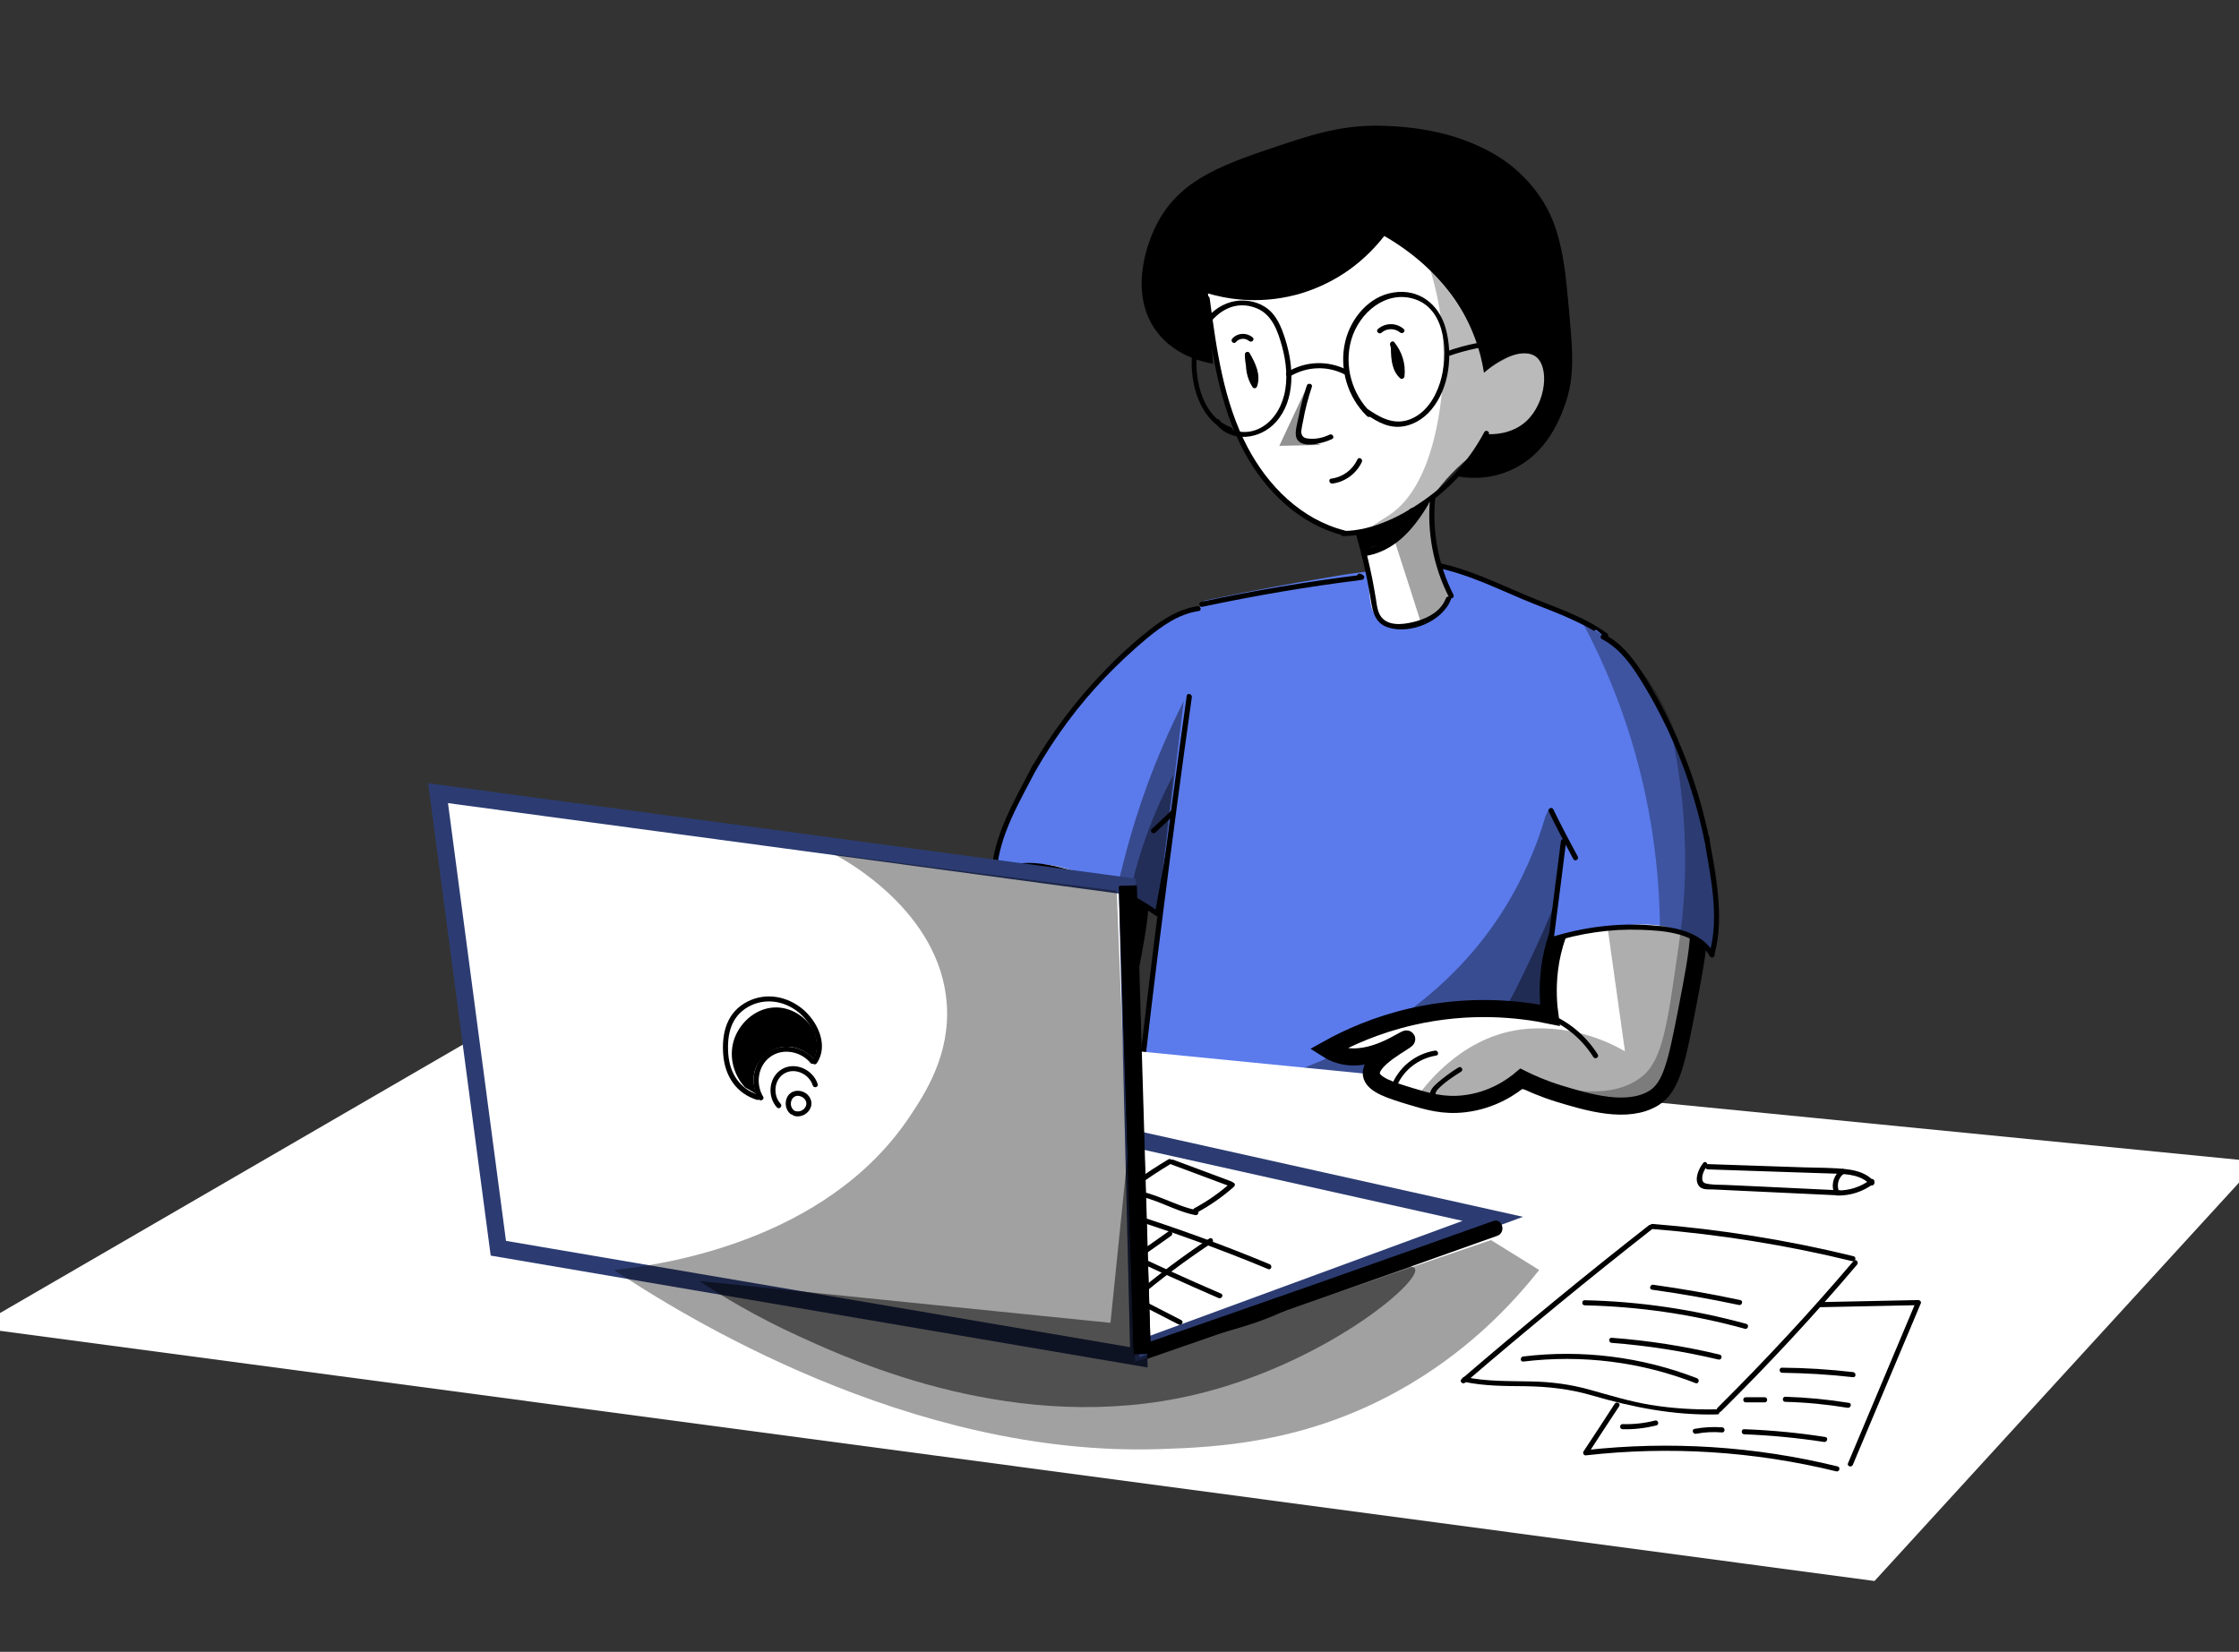 <svg width="393" height="290" viewBox="0 0 393 290" fill="none" xmlns="http://www.w3.org/2000/svg">
<rect x="0" y="0" width="393" height="290" fill="#333333" stroke="none"/>
<g clip-path="url(#clip0)">
<path d="M184.126 142.802C181.681 144.622 178.729 147.546 177.656 151.723C176.881 154.825 177.626 156.645 177.358 160.643C177.179 163.417 176.464 167.325 174.168 171.979C168.951 170.905 160.186 169.861 149.841 172.248C143.67 173.68 138.721 175.917 135.084 177.946C135.65 178.304 136.426 178.722 137.409 178.99C142.984 180.512 148.857 175.828 149.036 176.156C149.215 176.454 142.477 179.617 142.835 182.361C143.074 184.211 146.383 185.196 149.811 186.24C152.703 187.105 155.446 187.94 159.113 187.523C164.151 186.956 167.639 184.42 169.189 183.107C170.68 183.853 172.886 184.838 175.659 185.703C180.757 187.254 187.792 189.402 192.473 186.478C195.514 184.569 196.438 180.094 198.167 171.204C200.254 160.374 201.238 154.945 198.436 150.499C194.769 144.563 187.226 143.19 184.126 142.802Z" fill="white" stroke="black" stroke-width="3" stroke-miterlimit="10"/>
<path d="M173.213 172.307C176.821 173.65 179.802 176.096 181.859 179.348C182.157 179.825 182.932 179.378 182.634 178.901C180.458 175.44 177.268 172.874 173.452 171.442C172.885 171.233 172.677 172.099 173.213 172.307Z" fill="black"/>
<path d="M154.015 178.185C150.467 178.781 147.605 181.168 146.323 184.509C146.115 185.046 146.979 185.285 147.188 184.748C148.35 181.705 151.034 179.587 154.253 179.05C154.82 178.96 154.581 178.095 154.015 178.185Z" fill="black"/>
<path d="M158.189 181.168C156.907 181.944 155.715 182.839 154.582 183.793C153.837 184.45 153.002 185.225 153.181 186.299C153.628 189.133 157.027 188.507 158.875 187.791C159.412 187.582 159.173 186.717 158.636 186.926C157.831 187.224 156.937 187.612 156.073 187.582C154.671 187.522 153.419 186.18 154.612 184.957C155.745 183.763 157.235 182.809 158.636 181.914C159.113 181.615 158.666 180.84 158.189 181.168Z" fill="black"/>
<path d="M211.939 106.078C210.419 106.585 208.481 107.36 206.305 108.434C205.679 108.733 204.099 109.538 202.399 110.642C199.776 112.313 197.868 114.073 195.692 116.281C192.919 119.115 190.117 121.949 186.778 126.484C183.975 130.302 179.623 136.299 176.492 145.099C175.24 148.59 174.525 151.603 174.107 153.751C175.747 152.796 177.238 152.319 178.4 152.051C185.108 150.529 191.548 153.93 197.659 157.122C199.955 158.316 201.773 159.479 203.026 160.285C203.681 157.063 204.337 153.811 204.993 150.589C205.56 147.874 206.096 145.129 206.663 142.414C207.527 141.669 208.69 140.565 209.972 139.133C212.387 136.388 217.186 130.929 217.842 123.351C218.647 114.61 213.46 107.927 211.939 106.078Z" fill="#5B7BEC"/>
<path d="M210.182 106.436C206.992 106.913 204.249 108.613 201.775 110.582C198.913 112.82 196.23 115.296 193.726 117.921C188.836 122.993 184.573 128.661 181.055 134.777C180.757 135.284 181.532 135.732 181.83 135.225C185.229 129.318 189.284 123.828 193.994 118.906C196.29 116.519 198.704 114.252 201.238 112.134C203.951 109.896 206.843 107.808 210.421 107.271C210.987 107.211 210.749 106.346 210.182 106.436Z" fill="black"/>
<path d="M208.931 139.014C206.724 141.251 204.459 143.429 202.163 145.547C201.746 145.935 202.372 146.561 202.789 146.174C205.085 144.055 207.35 141.878 209.557 139.64C209.944 139.222 209.318 138.596 208.931 139.014Z" fill="black"/>
<path d="M205.83 143.101C204.786 148.829 203.773 154.587 202.729 160.314C202.938 160.225 203.177 160.135 203.385 160.046C198.645 156.735 193.368 154.258 187.763 152.707C183.381 151.514 177.806 150.35 174.05 153.662C173.632 154.05 174.258 154.676 174.676 154.288C178.492 150.887 184.663 152.677 188.986 153.99C193.964 155.511 198.645 157.838 202.908 160.792C203.147 160.941 203.504 160.792 203.564 160.523C204.608 154.795 205.621 149.038 206.665 143.31C206.784 142.773 205.919 142.534 205.83 143.101Z" fill="black"/>
<path d="M181.263 134.36C178.162 140.416 174.287 146.651 174.018 153.662C173.988 154.229 174.883 154.229 174.913 153.662C175.181 146.83 178.997 140.744 182.038 134.807C182.276 134.3 181.501 133.852 181.263 134.36Z" fill="black"/>
<path opacity="0.4" d="M207.767 123.083C202.431 133.703 199.539 142.653 197.84 148.918C195.365 158.107 194.5 165.356 188.091 171.383C187.047 172.367 183.977 175.201 179.147 176.962C169.011 180.631 161.498 175.679 155.118 180.929C154.403 181.526 152.286 183.018 152.524 184.718C152.763 186.329 154.969 187.165 155.297 187.314C157.921 188.328 160.633 187.284 164.032 185.912C167.878 184.36 167.461 183.823 169.19 183.525C172.827 182.898 174.496 185.196 179.326 186.717C181.383 187.344 187.465 189.253 191.847 186.717C195.067 184.838 196.051 181.317 197.601 175.38C198.674 171.353 199.777 165.476 199.598 158.077C200.791 159.002 201.983 159.927 203.176 160.852C204.726 148.262 206.247 135.672 207.767 123.083Z" fill="black"/>
<path opacity="0.38" d="M205.978 136C201.894 143.727 199.897 150.261 198.823 154.676C196.677 163.537 197.363 167.713 194.441 173.948C191.311 180.721 186.242 185.017 182.725 187.463C184.692 187.91 189.432 188.746 192.861 186.061C195.276 184.181 195.902 181.496 196.826 177.111C197.989 171.711 199.211 165.565 200.403 158.823C201.328 159.42 202.252 160.016 203.176 160.613C204.13 152.439 205.054 144.205 205.978 136Z" fill="black"/>
<path d="M211.314 105.481C210.241 112.492 209.198 119.562 208.184 126.663C204.249 154.199 200.85 181.258 197.988 207.869C198.048 208.764 198.286 210.196 199.181 211.628C200.075 213.09 201.268 213.836 201.834 214.223C207.26 218.102 209.973 220.071 212.716 221.383C225.863 227.738 240.411 226.992 240.411 226.992C243.482 226.843 249.594 226.455 256.152 223.83C256.51 223.681 259.014 222.517 264.023 220.16C268.554 218.042 269.359 217.624 270.463 216.61C273.086 214.194 274.1 211.21 274.785 209.092C276.246 204.587 276.097 200.769 276.037 199.844C276.037 199.844 275.739 192.415 275.531 149.038C275.501 140.207 276.365 127.229 281.016 111.209C276.187 108.852 271.655 106.674 266.199 104.049C262.443 102.229 258.955 100.558 253.946 99.962C252.515 99.783 251.233 99.723 249.325 99.753C241.574 99.813 235.194 101.006 232.452 101.483C227.115 102.348 219.9 103.661 211.314 105.481Z" fill="#5B7BEC"/>
<path d="M211.076 106.525C220.317 104.556 229.649 102.975 239.01 101.811C239.427 101.752 239.666 101.215 239.248 100.976C239.129 100.916 239.01 100.827 238.861 100.767C238.354 100.469 237.907 101.245 238.414 101.543C238.533 101.603 238.652 101.692 238.801 101.752C238.891 101.483 238.95 101.185 239.04 100.916C229.589 102.08 220.168 103.661 210.867 105.66C210.271 105.779 210.509 106.644 211.076 106.525Z" fill="black"/>
<path d="M208.303 122.158C205.023 145.547 202.042 168.966 199.359 192.445C199.031 195.399 198.703 198.322 198.375 201.276C198.107 203.841 197.361 206.735 197.689 209.301C197.987 211.568 199.776 213 201.416 214.373C203.205 215.864 205.083 217.266 207.05 218.549C215.13 223.77 224.58 226.903 234.18 227.469C245.598 228.126 257.076 225.202 266.824 219.235C267.301 218.937 266.854 218.161 266.377 218.46C249.324 228.872 227.621 229.289 210.24 219.414C208.243 218.281 206.305 217.028 204.457 215.655C202.579 214.253 199.538 212.344 198.763 210.047C198.405 208.943 198.584 207.72 198.703 206.556C198.852 205.094 199.031 203.603 199.18 202.141C199.478 199.396 199.776 196.652 200.104 193.907C201.386 182.719 202.698 171.562 204.129 160.404C205.739 147.725 207.408 135.046 209.197 122.396C209.257 121.83 208.392 121.591 208.303 122.158Z" fill="black"/>
<path d="M252.216 99.693C257.463 100.737 262.383 103.154 267.272 105.212C272.072 107.241 277.408 108.882 281.641 111.985C282.118 112.313 282.566 111.537 282.089 111.209C277.945 108.166 272.727 106.555 268.047 104.586C262.979 102.468 257.881 99.932 252.455 98.828C251.889 98.709 251.65 99.574 252.216 99.693Z" fill="black"/>
<path d="M275.589 150.291C275.112 162.85 274.635 175.41 275.082 187.94C275.291 194.026 276.245 200.351 275.112 206.407C274.158 211.389 271.355 216.371 266.377 218.221C265.84 218.43 266.079 219.295 266.615 219.086C274.545 216.133 276.602 207.093 276.483 199.515C276.424 194.384 275.976 189.253 275.857 184.092C275.738 178.841 275.797 173.62 275.887 168.37C276.006 162.343 276.245 156.317 276.453 150.291C276.513 149.694 275.619 149.694 275.589 150.291Z" fill="black"/>
<path opacity="0.38" d="M271.296 143.22C269.716 148.65 267.242 154.587 263.426 160.494C246.343 186.777 215.07 192.027 207.08 193.131C217.813 194.265 228.664 195.488 239.635 196.801C251.739 198.233 263.694 199.754 275.47 201.306C274.725 187.97 274.725 176.991 274.903 169.145C275.231 152.916 276.394 139.789 274.277 139.372C273.771 139.252 272.876 139.819 271.296 143.22Z" fill="black"/>
<path opacity="0.42" d="M274.964 152.976C273.89 156.138 272.251 160.613 269.836 165.774C266.437 173.083 263.188 180.124 258.984 184.45C247.238 196.532 224.282 191.311 224.223 192.147C224.193 192.624 232.6 193.967 275.053 197.875C275.053 182.898 275.023 167.952 274.964 152.976Z" fill="black"/>
<path d="M328.447 275.978C219.035 261.36 109.593 246.742 0.182 232.153C32.469 213.418 64.785 194.682 97.072 175.947C195.781 185.673 294.52 195.428 393.23 205.154C371.616 228.752 350.031 252.38 328.447 275.978Z" fill="white" stroke="white" stroke-width="3" stroke-miterlimit="10"/>
<path d="M289.424 215.118C278.244 223.859 267.303 232.869 256.541 242.117C256.093 242.505 256.749 243.132 257.167 242.744C267.929 233.496 278.9 224.486 290.05 215.745C290.497 215.417 289.871 214.76 289.424 215.118Z" fill="black"/>
<path d="M256.957 242.595C260.475 243.341 264.052 243.341 267.659 243.37C271.714 243.43 275.53 243.848 279.405 244.981C286.68 247.1 293.805 248.502 301.407 248.323C301.974 248.323 301.974 247.428 301.407 247.428C297.502 247.517 293.596 247.279 289.721 246.652C286.083 246.055 282.625 244.982 279.078 243.997C275.679 243.042 272.28 242.595 268.733 242.535C264.857 242.446 260.981 242.565 257.165 241.76C256.629 241.61 256.39 242.476 256.957 242.595Z" fill="black"/>
<path d="M290.079 215.775C301.885 216.729 313.601 218.609 325.109 221.413C325.675 221.562 325.914 220.697 325.347 220.548C313.78 217.714 301.974 215.834 290.079 214.88C289.513 214.82 289.513 215.715 290.079 215.775Z" fill="black"/>
<path d="M302.094 247.786C310.411 239.552 318.401 230.96 325.974 222.01C326.331 221.562 325.705 220.936 325.348 221.383C317.775 230.303 309.785 238.895 301.468 247.159C301.05 247.577 301.676 248.203 302.094 247.786Z" fill="black"/>
<path d="M267.362 239.045C277.618 237.792 287.993 239.075 297.622 242.834C298.159 243.042 298.397 242.177 297.861 241.968C288.172 238.209 277.677 236.897 267.362 238.15C266.796 238.209 266.796 239.104 267.362 239.045Z" fill="black"/>
<path d="M282.893 235.763C289.213 236.24 295.444 237.225 301.615 238.687C302.182 238.836 302.42 237.971 301.854 237.822C295.623 236.33 289.303 235.345 282.893 234.868C282.297 234.838 282.327 235.733 282.893 235.763Z" fill="black"/>
<path d="M278.153 229.17C287.664 229.379 297.084 230.751 306.266 233.287C306.833 233.436 307.071 232.571 306.505 232.422C297.263 229.886 287.753 228.484 278.153 228.275C277.587 228.275 277.587 229.17 278.153 229.17Z" fill="black"/>
<path d="M289.959 226.425C295.086 227.141 300.155 228.036 305.223 229.11C305.789 229.23 306.028 228.364 305.461 228.245C300.393 227.171 295.325 226.276 290.197 225.56C289.631 225.47 289.392 226.336 289.959 226.425Z" fill="black"/>
<path d="M283.43 246.443C281.611 249.248 279.792 252.052 277.944 254.826C277.765 255.095 278.004 255.543 278.332 255.513C293.029 253.842 307.935 254.797 322.305 258.317C322.871 258.466 323.11 257.601 322.544 257.452C308.084 253.902 293.119 252.947 278.332 254.588C278.451 254.827 278.6 255.035 278.719 255.274C280.538 252.47 282.356 249.665 284.205 246.891C284.533 246.413 283.757 245.966 283.43 246.443Z" fill="black"/>
<path d="M319.474 229.498C325.228 229.379 330.952 229.259 336.706 229.14C336.556 228.961 336.407 228.752 336.288 228.573C332.323 238.03 328.328 247.458 324.363 256.915C324.154 257.452 325.019 257.69 325.228 257.153C329.193 247.696 333.188 238.269 337.153 228.812C337.272 228.543 336.974 228.245 336.735 228.245C330.982 228.364 325.258 228.484 319.504 228.603C318.907 228.633 318.907 229.528 319.474 229.498Z" fill="black"/>
<path d="M297.682 251.724C299.202 251.425 300.722 251.366 302.273 251.485C302.839 251.515 302.839 250.62 302.273 250.59C300.633 250.471 299.053 250.56 297.443 250.859C296.877 250.948 297.115 251.813 297.682 251.724Z" fill="black"/>
<path d="M306.147 251.813C310.828 251.992 315.509 252.44 320.159 253.156C320.726 253.245 320.964 252.38 320.398 252.291C315.688 251.545 310.917 251.097 306.147 250.918C305.581 250.888 305.581 251.784 306.147 251.813Z" fill="black"/>
<path d="M306.415 246.205C307.518 246.205 308.621 246.205 309.754 246.205C310.321 246.205 310.321 245.31 309.754 245.31C308.651 245.31 307.548 245.31 306.415 245.31C305.849 245.31 305.849 246.205 306.415 246.205Z" fill="black"/>
<path d="M313.362 246.115C317.029 246.205 320.666 246.563 324.304 247.159C324.87 247.249 325.108 246.384 324.542 246.294C320.845 245.697 317.119 245.339 313.362 245.22C312.796 245.22 312.796 246.115 313.362 246.115Z" fill="black"/>
<path d="M312.796 241.014C316.97 241.073 321.114 241.312 325.258 241.789C325.824 241.849 325.824 240.954 325.258 240.894C321.114 240.417 316.97 240.148 312.796 240.119C312.229 240.089 312.229 240.984 312.796 241.014Z" fill="black"/>
<path d="M284.802 250.918C286.799 250.978 288.767 250.739 290.734 250.262C291.301 250.113 291.062 249.248 290.496 249.397C288.618 249.874 286.74 250.083 284.802 250.023C284.235 250.023 284.235 250.918 284.802 250.918Z" fill="black"/>
<path d="M298.963 204.169C298.188 205.124 297.293 207.063 298.217 208.227C298.784 208.943 299.857 208.794 300.662 208.824C302.123 208.883 303.584 208.973 305.044 209.032C310.977 209.301 316.88 209.599 322.813 209.868C323.379 209.898 323.379 209.003 322.813 208.973C318.43 208.764 314.078 208.555 309.695 208.346C307.549 208.257 305.432 208.137 303.285 208.048C302.242 207.988 301.139 208.048 300.095 207.899C299.32 207.779 298.754 207.75 298.784 206.795C298.814 206.049 299.142 205.363 299.589 204.796C299.946 204.349 299.32 203.692 298.963 204.169Z" fill="black"/>
<path d="M299.769 205.303C304.777 205.482 309.786 205.631 314.794 205.81C317.239 205.9 319.713 205.959 322.158 206.049C324.364 206.138 326.689 206.288 328.269 207.988C328.657 208.406 329.283 207.779 328.895 207.362C327.703 206.049 326.093 205.542 324.364 205.303C321.8 204.975 319.147 205.035 316.553 204.945C310.948 204.766 305.344 204.557 299.769 204.378C299.202 204.408 299.202 205.303 299.769 205.303Z" fill="black"/>
<path d="M322.514 209.897C324.809 209.927 326.985 209.211 328.834 207.839C329.281 207.511 328.834 206.735 328.387 207.063C326.657 208.346 324.69 209.032 322.514 209.002C321.917 209.002 321.917 209.897 322.514 209.897Z" fill="black"/>
<path d="M323.23 205.303C321.978 206.139 321.412 207.69 321.829 209.122C321.978 209.659 322.843 209.45 322.694 208.883C322.396 207.839 322.753 206.676 323.678 206.049C324.155 205.751 323.707 204.975 323.23 205.303Z" fill="black"/>
<path d="M201.504 236.24C165.282 230.035 129.06 223.83 92.838 217.624C114.84 208.734 136.841 199.873 158.843 190.983C193.246 198.65 227.65 206.317 262.024 213.985C241.871 221.413 221.688 228.812 201.504 236.24Z" fill="white" stroke="#2C3C72" stroke-width="3" stroke-miterlimit="10"/>
<path d="M200.014 236.688C200.134 237.046 200.223 237.434 200.342 237.792C200.491 238.269 201.207 238.18 201.207 237.672C201.207 237.374 201.207 237.106 201.207 236.807C201.207 236.24 200.313 236.24 200.313 236.807C200.313 237.165 200.253 237.493 200.104 237.822C200.402 237.822 200.67 237.822 200.969 237.822C200.849 237.434 200.819 237.076 200.909 236.658C200.641 236.688 200.372 236.718 200.104 236.777C200.193 236.867 200.193 236.927 200.134 237.016C200.402 237.046 200.67 237.076 200.939 237.135C200.879 236.927 200.909 236.748 201.028 236.569C200.76 236.479 200.462 236.419 200.193 236.33C200.134 236.807 200.074 237.255 200.014 237.732C199.985 237.971 200.253 238.18 200.462 238.18C200.73 238.18 200.879 237.971 200.909 237.732C200.969 237.255 201.028 236.807 201.088 236.33C201.147 235.882 200.462 235.763 200.253 236.091C200.014 236.479 199.955 236.926 200.074 237.374C200.164 237.762 200.7 237.792 200.879 237.493C201.118 237.135 201.118 236.688 200.849 236.36C200.641 236.091 200.104 236.061 200.044 236.479C199.925 237.016 199.955 237.583 200.104 238.12C200.253 238.567 200.819 238.508 200.969 238.12C201.118 237.702 201.207 237.285 201.207 236.867C200.909 236.867 200.611 236.867 200.313 236.867C200.313 237.165 200.313 237.434 200.313 237.732C200.611 237.702 200.909 237.643 201.177 237.613C201.058 237.255 200.969 236.867 200.849 236.509C200.73 235.882 199.865 236.121 200.014 236.688Z" fill="black"/>
<path d="M200.7 238.836C205.499 236.36 210.746 235.047 215.904 233.585C218.438 232.869 220.942 232.093 223.357 231.079C225.682 230.124 227.918 228.931 230.214 227.857C235.312 225.47 240.827 223.919 246.164 222.159C251.709 220.309 257.224 218.46 262.769 216.64C263.306 216.461 263.067 215.596 262.531 215.775C256.986 217.624 251.47 219.474 245.925 221.294C240.678 223.024 235.282 224.575 230.244 226.873C227.62 228.066 225.056 229.468 222.373 230.512C219.929 231.467 217.424 232.213 214.89 232.929C209.912 234.361 204.873 235.673 200.223 238.06C199.746 238.329 200.193 239.104 200.7 238.836Z" fill="black"/>
<path d="M201.118 238.657C221.718 231.527 242.259 224.307 262.8 216.968C264.41 216.401 263.724 213.806 262.084 214.372C241.573 221.711 221.003 228.931 200.402 236.061C198.792 236.628 199.478 239.224 201.118 238.657Z" fill="black"/>
<path d="M198.792 209.838C202.668 210.226 205.977 212.582 209.793 213.328C210.359 213.448 210.598 212.582 210.031 212.463C206.156 211.687 202.787 209.331 198.792 208.943C198.226 208.913 198.226 209.808 198.792 209.838Z" fill="black"/>
<path d="M210.061 212.911C212.416 211.628 214.622 210.106 216.619 208.316C217.037 207.928 216.411 207.302 215.993 207.69C214.026 209.42 211.909 210.912 209.614 212.135C209.107 212.433 209.554 213.209 210.061 212.911Z" fill="black"/>
<path d="M199.716 208.137C201.594 206.795 203.532 205.512 205.529 204.319C206.036 204.02 205.559 203.245 205.082 203.543C203.084 204.736 201.147 205.989 199.268 207.362C198.791 207.72 199.239 208.495 199.716 208.137Z" fill="black"/>
<path d="M205.679 204.468C209.078 205.751 212.477 207.004 215.905 208.286C216.442 208.495 216.68 207.63 216.144 207.421C212.745 206.138 209.346 204.885 205.918 203.603C205.381 203.424 205.143 204.289 205.679 204.468Z" fill="black"/>
<path d="M196.109 213.239C205.083 216.013 213.937 219.206 222.612 222.815C223.149 223.024 223.387 222.159 222.851 221.95C214.175 218.34 205.321 215.148 196.348 212.374C195.781 212.195 195.543 213.06 196.109 213.239Z" fill="black"/>
<path d="M196.973 220.19C202.548 222.875 208.182 225.411 213.877 227.887C214.413 228.126 214.86 227.35 214.324 227.111C208.63 224.665 202.995 222.099 197.42 219.414C196.913 219.176 196.466 219.951 196.973 220.19Z" fill="black"/>
<path d="M197.778 227.857C200.818 229.408 203.859 230.99 206.9 232.541C207.407 232.81 207.854 232.034 207.347 231.765C204.307 230.214 201.266 228.633 198.225 227.081C197.718 226.813 197.271 227.589 197.778 227.857Z" fill="black"/>
<path d="M199.508 228.126C203.712 224.546 208.124 221.264 212.715 218.221C213.192 217.893 212.745 217.117 212.268 217.445C207.617 220.518 203.146 223.889 198.882 227.499C198.435 227.887 199.061 228.513 199.508 228.126Z" fill="black"/>
<path d="M198.404 222.01C200.789 220.339 203.174 218.668 205.559 216.968C206.036 216.64 205.589 215.864 205.112 216.192C202.727 217.863 200.342 219.534 197.957 221.234C197.51 221.562 197.957 222.338 198.404 222.01Z" fill="black"/>
<path d="M199.895 238.299C162.421 231.914 124.946 225.53 87.472 219.146C83.954 192.505 80.406 165.893 76.889 139.252C117.225 144.682 157.531 150.111 197.868 155.571C198.553 183.137 199.239 210.703 199.895 238.299Z" fill="white" stroke="#2C3C72" stroke-width="3" stroke-miterlimit="10"/>
<path d="M133.115 192.206C129.865 191.192 128.106 188.447 127.838 185.136C127.57 181.765 128.225 178.513 131.356 176.753C134.128 175.201 137.438 175.649 139.912 177.528C142.386 179.408 144.593 183.256 142.595 186.21C142.267 186.687 143.042 187.135 143.37 186.657C145.517 183.495 143.489 179.318 140.866 177.141C138.153 174.903 134.486 174.217 131.296 175.798C127.599 177.618 126.645 181.317 126.944 185.166C127.242 188.895 129.209 191.968 132.876 193.101C133.413 193.251 133.651 192.385 133.115 192.206Z" fill="black"/>
<path d="M133.951 192.535C132.579 190.267 133.027 187.105 135.233 185.524C137.439 183.943 140.599 184.599 142.268 186.628C142.626 187.075 143.252 186.449 142.894 186.001C140.927 183.644 137.23 182.988 134.666 184.808C132.102 186.657 131.566 190.357 133.176 192.982C133.474 193.459 134.249 193.012 133.951 192.535Z" fill="black"/>
<path d="M137.021 193.787C135.619 192.296 135.828 189.521 137.706 188.447C139.555 187.373 142.059 188.596 142.655 190.565C142.834 191.102 143.699 190.894 143.52 190.327C142.745 187.821 139.614 186.329 137.259 187.701C134.904 189.074 134.606 192.534 136.394 194.444C136.782 194.832 137.408 194.205 137.021 193.787Z" fill="black"/>
<path d="M139.317 195.876C140.48 196.293 141.821 195.607 142.268 194.503C142.745 193.4 142.119 192.206 141.076 191.729C140.033 191.252 138.78 191.52 138.214 192.534C137.677 193.519 137.856 194.861 138.751 195.577C139.198 195.935 139.824 195.309 139.377 194.951C138.184 194.026 139.019 191.848 140.599 192.505C141.285 192.773 141.762 193.489 141.434 194.235C141.106 194.951 140.271 195.309 139.556 195.04C139.019 194.832 138.78 195.697 139.317 195.876Z" fill="black"/>
<path d="M197.867 155.541L200.491 237.732" stroke="black" stroke-width="3" stroke-miterlimit="10"/>
<path d="M198.047 155.482C198.852 182.511 199.657 209.54 200.462 236.569" stroke="black" stroke-width="3" stroke-miterlimit="10"/>
<path opacity="0.37" d="M146.44 149.992C148.378 151.007 165.013 160.076 166.176 176.186C166.832 185.076 162.479 191.819 159.737 195.936C144.95 218.191 115.704 222.129 107.773 222.964C119.311 230.632 159.617 255.9 203.68 254.409C213.489 254.081 228.693 253.394 245.179 244.325C257.551 237.523 265.571 228.782 270.162 222.964C267.33 221.204 264.528 219.474 261.695 217.714C240.886 224.844 220.047 231.974 199.238 239.075C198.165 211.509 197.092 183.972 196.018 156.406C179.472 154.318 162.956 152.17 146.44 149.992Z" fill="black"/>
<path opacity="0.5" d="M122.74 224.904C126.616 227.469 132.608 231.139 140.359 234.659C150.019 239.074 178.609 252.141 209.584 244.892C232.092 239.611 249.503 225.142 248.37 222.756C247.655 221.264 238.92 222.815 200.014 238.299C199.388 225.679 198.762 213.03 198.166 200.41C197.093 211.031 195.99 221.652 194.916 232.243C170.858 229.826 146.799 227.35 122.74 224.904Z" fill="black"/>
<path d="M130.76 190.894C128.584 188.507 127.868 185.166 128.941 182.242C130.044 179.289 132.966 176.753 136.454 176.872C139.525 176.991 141.999 179.139 142.894 181.168C143.55 182.719 143.4 184.151 143.4 184.151C143.311 184.957 143.043 185.583 142.834 185.971C141.314 184.211 138.988 183.406 136.812 183.913C134.129 184.539 132.966 186.836 132.847 187.045C131.625 189.551 132.698 191.878 132.847 192.147C132.131 191.699 131.446 191.282 130.76 190.894Z" fill="black"/>
<path d="M281.613 153.125C280.003 154.318 278.274 155.929 276.694 158.047C270.821 165.953 271.626 175.231 272.043 178.244C266.826 177.17 258.061 176.126 247.716 178.513C241.545 179.945 236.596 182.182 232.959 184.211C233.525 184.569 234.301 184.987 235.284 185.255C240.859 186.777 246.732 182.093 246.911 182.421C247.09 182.719 240.352 185.882 240.71 188.626C240.949 190.476 244.258 191.46 247.686 192.505C250.578 193.37 253.321 194.205 256.988 193.787C262.026 193.221 265.514 190.685 267.064 189.372C268.555 190.118 270.761 191.103 273.534 191.968C278.632 193.519 285.667 195.667 290.348 192.743C293.389 190.834 294.313 186.359 296.042 177.469C298.248 166.072 299.351 160.374 296.311 156.764C292.286 151.961 284.207 152.767 281.613 153.125Z" fill="white" stroke="black" stroke-width="3" stroke-miterlimit="10"/>
<path d="M271.029 178.543C274.636 179.885 277.618 182.332 279.675 185.583C279.973 186.061 280.748 185.613 280.45 185.136C278.274 181.675 275.084 179.11 271.268 177.678C270.731 177.499 270.492 178.364 271.029 178.543Z" fill="black"/>
<path d="M251.861 184.45C248.313 185.046 245.451 187.433 244.169 190.774C243.96 191.311 244.825 191.55 245.034 191.013C246.196 187.97 248.879 185.852 252.099 185.315C252.666 185.225 252.427 184.36 251.861 184.45Z" fill="black"/>
<path d="M244.585 191.341C246.433 193.101 248.997 193.698 251.412 192.922C251.949 192.743 251.71 191.878 251.173 192.057C249.057 192.743 246.821 192.266 245.211 190.715C244.794 190.297 244.168 190.924 244.585 191.341Z" fill="black"/>
<path d="M256.004 187.403C254.722 188.179 253.529 189.074 252.396 190.029C251.651 190.685 250.816 191.461 250.995 192.535C251.442 195.369 254.841 194.742 256.689 194.026C257.226 193.817 256.988 192.952 256.451 193.161C255.646 193.459 254.752 193.847 253.887 193.817C252.486 193.758 251.234 192.415 252.426 191.192C253.559 189.999 255.05 189.044 256.451 188.149C256.958 187.88 256.511 187.105 256.004 187.403Z" fill="black"/>
<path d="M280.122 110.552C281.344 111.507 282.924 112.82 284.594 114.52C285.071 114.998 286.293 116.251 287.515 117.802C289.423 120.189 290.646 122.456 291.987 125.23C293.716 128.781 295.446 132.331 297.175 137.641C298.635 142.116 300.871 149.157 301.14 158.524C301.259 162.224 301.02 165.326 300.782 167.504C299.56 166.102 298.337 165.177 297.324 164.581C291.63 161.09 284.713 162.343 278.184 163.536C275.739 163.984 273.712 164.521 272.311 164.909C272.669 161.627 272.997 158.345 273.355 155.064C273.653 152.319 273.921 149.545 274.219 146.77C273.653 145.786 272.878 144.383 272.162 142.623C270.761 139.252 267.958 132.629 269.568 125.201C271.476 116.668 278.184 111.835 280.122 110.552Z" fill="#5B7BEC"/>
<path d="M281.165 112.193C284.147 113.745 286.144 116.43 287.873 119.204C289.662 122.068 291.272 125.022 292.703 128.065C295.625 134.27 297.771 140.833 299.172 147.546C299.291 148.113 300.156 147.874 300.037 147.307C298.606 140.326 296.34 133.554 293.239 127.11C291.719 123.948 290.05 120.875 288.142 117.921C286.442 115.296 284.445 112.85 281.642 111.388C281.106 111.149 280.659 111.925 281.165 112.193Z" fill="black"/>
<path d="M271.864 142.534C273.236 145.338 274.667 148.083 276.157 150.828C276.426 151.335 277.201 150.887 276.932 150.38C275.442 147.635 274.011 144.891 272.639 142.086C272.371 141.549 271.596 141.997 271.864 142.534Z" fill="black"/>
<path d="M273.981 147.665C273.236 153.453 272.491 159.241 271.775 165.028C271.745 165.327 272.103 165.535 272.342 165.446C277.41 163.835 282.687 163.059 287.993 163.238C292.197 163.387 297.772 163.775 300.127 167.892C300.425 168.399 301.17 167.952 300.902 167.445C298.666 163.507 293.777 162.701 289.663 162.433C283.73 162.015 277.768 162.791 272.133 164.581C272.312 164.73 272.521 164.879 272.699 164.998C273.445 159.211 274.19 153.423 274.906 147.635C274.965 147.098 274.071 147.098 273.981 147.665Z" fill="black"/>
<path d="M299.112 147.098C300.155 153.662 301.855 160.613 300.096 167.206C299.947 167.773 300.811 168.012 300.96 167.445C302.749 160.702 301.05 153.602 299.977 146.86C299.887 146.293 299.023 146.532 299.112 147.098Z" fill="black"/>
<path opacity="0.32" d="M277.856 109.449C280.569 114.52 283.282 120.577 285.577 127.528C290.079 141.251 291.272 153.572 291.361 162.791C288.32 162.97 285.279 163.149 282.238 163.328C283.222 170.398 284.236 177.498 285.22 184.569C283.312 183.465 280.39 182.063 276.634 181.228C275.411 180.959 270.91 180.064 266.11 180.87C256.033 182.57 249.951 190.834 248.58 192.803C249.951 193.37 251.71 193.907 253.827 194.026C260.326 194.414 265.066 190.655 266.468 189.462C270.91 191.699 274.785 192.773 277.528 193.31C282.328 194.295 287.933 195.428 291.033 192.445C291.272 192.206 291.808 191.639 292.971 188.746C294.789 184.151 295.743 179.855 296.996 172.069C297.264 170.339 297.651 168.012 298.039 165.237C298.784 165.983 299.559 166.759 300.305 167.504C300.662 166.162 301.11 164.163 301.348 161.717C301.974 155.362 300.752 150.35 299.589 146.263C294.909 129.735 292.106 119.771 282.745 112.551C280.807 111.119 279.019 110.075 277.856 109.449Z" fill="black"/>
<path opacity="0.29" d="M293.628 129.885C295.625 139.61 295.893 147.874 295.744 153.841C295.595 159.39 295.029 163.447 294.433 167.534C292.674 179.855 291.779 186.001 288.381 188.865C281.941 194.295 270.463 190.178 267.721 189.134C270.314 190.864 279.646 196.741 288.768 193.489C289.722 193.131 290.766 192.684 291.779 192.027C292.853 190.208 294.284 187.403 295.208 183.734C295.744 181.556 295.893 179.975 296.102 178.125C296.43 175.142 296.997 170.786 297.951 165.327C298.815 166.072 299.709 166.818 300.574 167.564C300.872 166.043 301.26 163.716 301.349 160.852C301.617 153.93 300.097 148.68 298.338 142.683C297.384 139.401 295.893 134.986 293.628 129.885Z" fill="black"/>
<path d="M211.672 51.572C211.97 54.764 212.507 59.239 213.699 64.52C214.474 67.951 214.951 70.128 215.965 72.843C217.485 76.93 220.377 84.747 227.92 89.848C229.738 91.101 232.749 92.772 236.983 93.756C237.668 93.816 238.354 93.906 239.04 93.965C239.278 95.218 239.576 97.068 239.875 99.305C240.59 105.063 240.232 106.823 241.723 108.375C243.542 110.254 246.433 110.075 247.059 110.016C252.038 109.687 254.542 104.735 254.662 104.466C253.857 103.005 253.052 101.215 252.396 99.126C250.965 94.502 250.935 90.385 251.174 87.581C253.469 84.269 256.003 81.734 258.567 79.764C259.551 79.019 260.386 78.004 261.846 77.497C263.933 76.781 265.007 77.497 266.557 77.02C269.121 76.214 270.224 72.903 270.701 71.531C272.519 66.101 270.283 60.731 268.852 57.539C267.57 54.615 264.231 47.365 256.093 41.697C247.715 35.85 230.961 29.346 219.87 37.789C217.962 39.251 213.61 43.159 211.672 51.572Z" fill="white"/>
<path d="M212.925 63.863C211.017 63.535 206.187 62.401 203.057 58.255C198.287 51.96 200.851 43.159 203.504 38.505C207.678 31.196 215.28 28.66 224.82 25.468C230.484 23.588 235.88 21.798 243.214 22.097C247.269 22.276 261.012 22.872 269.24 33.105C274.13 39.161 274.666 45.665 275.74 58.493C276.246 64.371 275.859 67.563 274.845 70.606C274.1 72.813 271.685 79.884 264.739 82.718C261.102 84.21 257.733 83.911 255.884 83.613C257.554 81.137 259.223 78.691 260.923 76.214C261.877 76.274 265.275 76.334 267.869 73.977C271.417 70.725 272.043 64.251 269.449 62.521C267.541 61.238 263.755 62.491 260.476 65.445C260.177 63.565 259.7 61.507 258.896 59.388C255.139 49.275 246.971 43.726 242.976 41.429C241.396 43.457 236.387 49.394 227.503 51.751C220.467 53.601 214.624 52.288 212.03 51.512C212.328 55.629 212.627 59.746 212.925 63.863Z" fill="black"/>
<path d="M211.434 52.348C212.656 61.566 213.938 71.143 218.44 79.436C222.137 86.238 228.099 92.056 235.761 93.995C236.327 94.144 236.566 93.279 235.999 93.13C228.427 91.191 222.584 85.343 219.006 78.571C214.743 70.516 213.521 61.268 212.328 52.348C212.239 51.781 211.345 51.781 211.434 52.348Z" fill="black"/>
<path d="M235.762 94.114C241.158 94.114 246.822 91.221 251.056 88.118C255.319 84.985 258.807 80.958 261.311 76.304C261.579 75.797 260.804 75.349 260.536 75.856C258.121 80.391 254.752 84.329 250.608 87.342C246.464 90.385 240.979 93.219 235.762 93.219C235.165 93.219 235.165 94.114 235.762 94.114Z" fill="black"/>
<path d="M251.026 87.402C250.429 93.428 251.592 99.455 254.335 104.854C254.603 105.362 255.378 104.914 255.11 104.407C252.427 99.126 251.353 93.279 251.92 87.402C251.98 86.835 251.085 86.835 251.026 87.402Z" fill="black"/>
<path d="M238.056 93.965C239.04 97.366 239.845 100.827 240.441 104.317C240.829 106.644 240.978 109.27 243.572 110.135C247.447 111.448 253.171 109.121 254.662 105.272C254.87 104.735 254.006 104.496 253.797 105.033C252.962 107.211 250.876 108.405 248.729 109.031C246.94 109.538 244.227 110.075 242.707 108.613C241.813 107.748 241.693 106.376 241.515 105.212C241.306 103.989 241.097 102.766 240.859 101.543C240.322 98.918 239.696 96.292 238.951 93.727C238.772 93.189 237.907 93.428 238.056 93.965Z" fill="black"/>
<path d="M239.339 97.665C244.646 96.978 248.134 92.921 250.697 88.565C250.996 88.058 250.22 87.611 249.922 88.118C247.567 92.175 244.288 96.143 239.339 96.77C238.772 96.859 238.772 97.754 239.339 97.665Z" fill="black"/>
<path d="M239.131 94.621C243.274 94.144 247.001 92.205 249.774 89.073C250.161 88.655 249.535 87.999 249.148 88.446C246.554 91.4 243.036 93.279 239.131 93.727C238.594 93.786 238.564 94.681 239.131 94.621Z" fill="black"/>
<path d="M239.279 93.965C242.618 93.488 245.629 92.116 248.193 89.938C248.64 89.55 247.984 88.923 247.567 89.311C245.122 91.4 242.231 92.682 239.041 93.13C238.474 93.19 238.713 94.055 239.279 93.965Z" fill="black"/>
<path d="M239.099 94.711C239.248 95.427 239.218 96.859 240.113 97.098C240.977 97.336 242.289 96.322 242.975 95.904C245.33 94.472 247.298 92.533 248.848 90.266C249.176 89.788 248.401 89.341 248.073 89.818C246.97 91.459 245.628 92.921 244.048 94.114C243.303 94.681 242.528 95.159 241.723 95.606C241.395 95.785 240.649 96.292 240.321 96.083C240.113 95.964 240.023 94.681 239.994 94.472C239.844 93.906 238.98 94.144 239.099 94.711Z" fill="black"/>
<path d="M239.518 95.546C242.081 94.502 244.496 93.19 246.762 91.608C247.239 91.28 246.792 90.504 246.315 90.833C244.109 92.384 241.783 93.667 239.279 94.681C238.742 94.89 238.981 95.755 239.518 95.546Z" fill="black"/>
<path d="M239.965 96.441C242.827 95.427 245.331 93.846 247.418 91.638C247.806 91.221 247.179 90.594 246.792 91.012C244.794 93.07 242.439 94.621 239.726 95.576C239.19 95.785 239.428 96.65 239.965 96.441Z" fill="black"/>
<path d="M240.441 95.964C242.558 95.039 244.496 93.786 246.165 92.175C246.583 91.787 245.957 91.161 245.539 91.549C243.9 93.1 242.051 94.293 239.994 95.188C239.458 95.427 239.905 96.203 240.441 95.964Z" fill="black"/>
<path d="M216.086 75.021C211.226 73.291 209.616 66.936 210.093 62.342C210.6 57.3 215.132 51.811 220.677 54.167C223.33 55.301 224.314 58.225 225.029 60.82C225.775 63.565 226.103 66.608 225.387 69.412C224.761 71.888 223.241 74.245 220.856 75.319C218.471 76.393 215.638 75.797 214.029 73.738C213.671 73.291 213.045 73.917 213.402 74.365C216.115 77.855 221.213 77.169 223.956 74.096C227.444 70.188 227.086 64.251 225.596 59.567C224.91 57.389 224.016 55.122 222.018 53.869C220.289 52.765 218.083 52.497 216.145 53.004C211.614 54.227 209.258 59.03 209.169 63.416C209.08 68.219 210.958 74.156 215.907 75.886C216.384 76.065 216.622 75.2 216.086 75.021Z" fill="black"/>
<path d="M226.4 66.101C229.321 64.341 232.869 64.162 235.91 65.683C236.417 65.952 236.864 65.176 236.357 64.907C233.018 63.237 229.143 63.386 225.923 65.325C225.476 65.624 225.923 66.399 226.4 66.101Z" fill="black"/>
<path d="M240.649 72.455C237.281 69.204 235.879 64.162 237.191 59.627C238.563 54.913 243.273 50.856 248.341 52.527C253.946 54.376 254.244 62.401 252.783 67.115C251.919 69.89 250.189 72.664 247.327 73.678C244.465 74.693 241.991 73.171 239.695 71.56C239.218 71.232 238.771 72.008 239.248 72.336C241.126 73.678 243.154 75.021 245.539 74.931C247.804 74.842 249.861 73.589 251.263 71.888C254.423 68.07 255.049 62.252 253.737 57.598C252.545 53.362 249.027 50.617 244.525 51.363C240.232 52.049 237.072 55.928 236.118 59.985C235.015 64.669 236.505 69.74 239.964 73.082C240.441 73.499 241.067 72.843 240.649 72.455Z" fill="black"/>
<path d="M218.798 62.64C218.5 64.52 218.828 66.34 219.842 67.95C220.05 68.279 220.527 68.219 220.646 67.831C221.362 65.773 220.348 63.744 219.335 61.984C219.126 61.596 218.5 61.775 218.5 62.222C218.53 63.804 218.858 65.355 219.454 66.817C219.663 67.354 220.527 67.115 220.319 66.578C219.752 65.176 219.424 63.744 219.394 62.222C219.126 62.312 218.828 62.372 218.56 62.461C219.484 64.042 220.438 65.773 219.782 67.622C220.05 67.592 220.319 67.563 220.587 67.503C219.692 66.101 219.365 64.52 219.633 62.879C219.752 62.312 218.888 62.073 218.798 62.64Z" fill="black"/>
<path d="M245.181 61.805C245.181 61.417 245.151 61.328 244.972 60.999C244.764 60.611 244.137 60.791 244.137 61.238C244.167 63.088 244.316 65.087 245.747 66.399C246.045 66.668 246.463 66.459 246.522 66.071C246.761 63.863 246.105 61.805 244.734 60.075C244.436 59.717 243.899 60.104 243.988 60.522C244.346 61.984 244.793 63.416 245.33 64.788C245.539 65.325 246.403 65.087 246.195 64.549C245.628 63.147 245.181 61.745 244.853 60.283C244.614 60.432 244.346 60.582 244.108 60.731C245.33 62.282 245.837 64.132 245.628 66.101C245.896 65.981 246.135 65.892 246.403 65.773C245.121 64.609 245.062 62.849 245.032 61.238C244.764 61.328 244.465 61.387 244.197 61.477C244.227 61.596 244.257 61.715 244.287 61.835C244.287 62.372 245.181 62.372 245.181 61.805Z" fill="black"/>
<path d="M229.38 67.682C228.784 69.472 228.277 71.292 227.949 73.141C227.77 74.126 227.144 75.976 227.592 76.96C228.486 78.959 232.451 77.736 233.822 77.079C234.329 76.841 233.882 76.065 233.375 76.304C232.272 76.841 231.08 77.109 229.857 77.02C229.142 76.96 228.575 76.841 228.426 76.035C228.337 75.588 228.635 74.424 228.724 73.917C229.082 71.859 229.619 69.86 230.275 67.891C230.424 67.384 229.559 67.145 229.38 67.682Z" fill="black"/>
<path d="M233.882 84.896C236.118 84.598 238.056 83.165 239.04 81.107C239.278 80.6 238.503 80.123 238.264 80.659C237.37 82.539 235.701 83.762 233.644 84.031C233.077 84.12 233.345 84.985 233.882 84.896Z" fill="black"/>
<path d="M216.92 60.075C217.486 59.388 218.53 59.269 219.245 59.866C219.692 60.254 220.319 59.597 219.871 59.239C218.828 58.344 217.218 58.404 216.294 59.448C215.906 59.866 216.532 60.492 216.92 60.075Z" fill="black"/>
<path d="M242.499 58.404C243.423 57.598 244.824 57.598 245.748 58.374C246.195 58.732 246.821 58.105 246.374 57.748C245.062 56.614 243.154 56.644 241.843 57.777C241.425 58.165 242.081 58.792 242.499 58.404Z" fill="black"/>
<path d="M254.245 62.521C257.465 61.387 260.774 60.701 264.202 60.522C264.769 60.492 264.769 59.597 264.202 59.627C260.714 59.806 257.316 60.492 254.006 61.656C253.47 61.865 253.678 62.73 254.245 62.521Z" fill="black"/>
<path opacity="0.4" d="M258.686 25.349C260.475 27.646 267.361 37.073 266.079 50.021C265.364 57.24 262.383 62.551 260.504 65.355C261.578 64.52 262.502 63.953 263.188 63.565C265.006 62.551 266.169 61.924 267.659 62.014C268.107 62.044 269.18 62.133 269.955 62.76C272.221 64.669 271.446 71.441 267.421 74.603C265.215 76.334 262.621 76.513 261.309 76.483C259.61 78.899 257.881 81.316 256.182 83.762C257.315 83.941 259.044 84.09 261.041 83.792C261.906 83.673 265.364 83.046 268.643 80.421C271.863 77.825 273.175 74.663 274.039 72.515C276.424 66.548 275.947 61.298 275.113 51.84C274.755 47.634 274.546 45.486 273.711 42.652C272.817 39.579 271.416 35.044 267.421 30.987C264.559 28.004 261.339 26.333 258.686 25.349Z" fill="black"/>
<path opacity="0.48" d="M229.889 50.856C232.87 48.201 236.209 44.8 239.429 40.563C241.426 37.938 243.096 35.402 244.467 33.045C243.96 35.73 243.453 38.416 242.976 41.1C241.814 42.771 239.876 45.158 236.865 47.336C234.211 49.215 231.707 50.259 229.889 50.856Z" fill="black"/>
<path opacity="0.27" d="M251.085 47.455C253.351 55.003 253.529 61.328 253.321 65.504C253.172 68.607 252.337 84.866 243.781 90.475C242.946 91.012 240.829 92.265 240.919 92.444C241.038 92.653 245.003 90.892 247.179 89.699C250.608 87.849 255.885 84.12 260.774 76.244C261.579 76.334 265.514 76.602 268.346 73.887C271.775 70.635 272.371 64.251 269.658 62.372C267.72 61.029 264.024 62.163 260.774 64.848C260.446 63.475 260.029 62.044 259.462 60.522C257.226 54.615 253.857 50.319 251.085 47.455Z" fill="black"/>
<path opacity="0.36" d="M243.9 92.205C244.676 94.592 245.451 96.978 246.226 99.395C247.299 102.677 248.342 105.988 249.386 109.27C249.982 109.15 251.443 108.733 252.725 107.42C254.007 106.107 254.424 104.675 254.573 104.079C253.411 101.782 252.039 98.291 251.562 93.876C251.324 91.579 251.383 89.55 251.562 87.849C249.028 89.311 246.464 90.773 243.9 92.205Z" fill="black"/>
<path opacity="0.43" d="M229.023 68.726C227.532 71.918 226.041 75.081 224.551 78.273C226.995 78.213 229.41 78.183 231.855 78.124C230.424 77.676 228.963 77.229 227.532 76.781C228.009 74.096 228.516 71.411 229.023 68.726Z" fill="black"/>
</g>
<defs>
<clipPath id="clip0">
<rect width="393" height="290" fill="white"/>
</clipPath>
</defs>
</svg>

